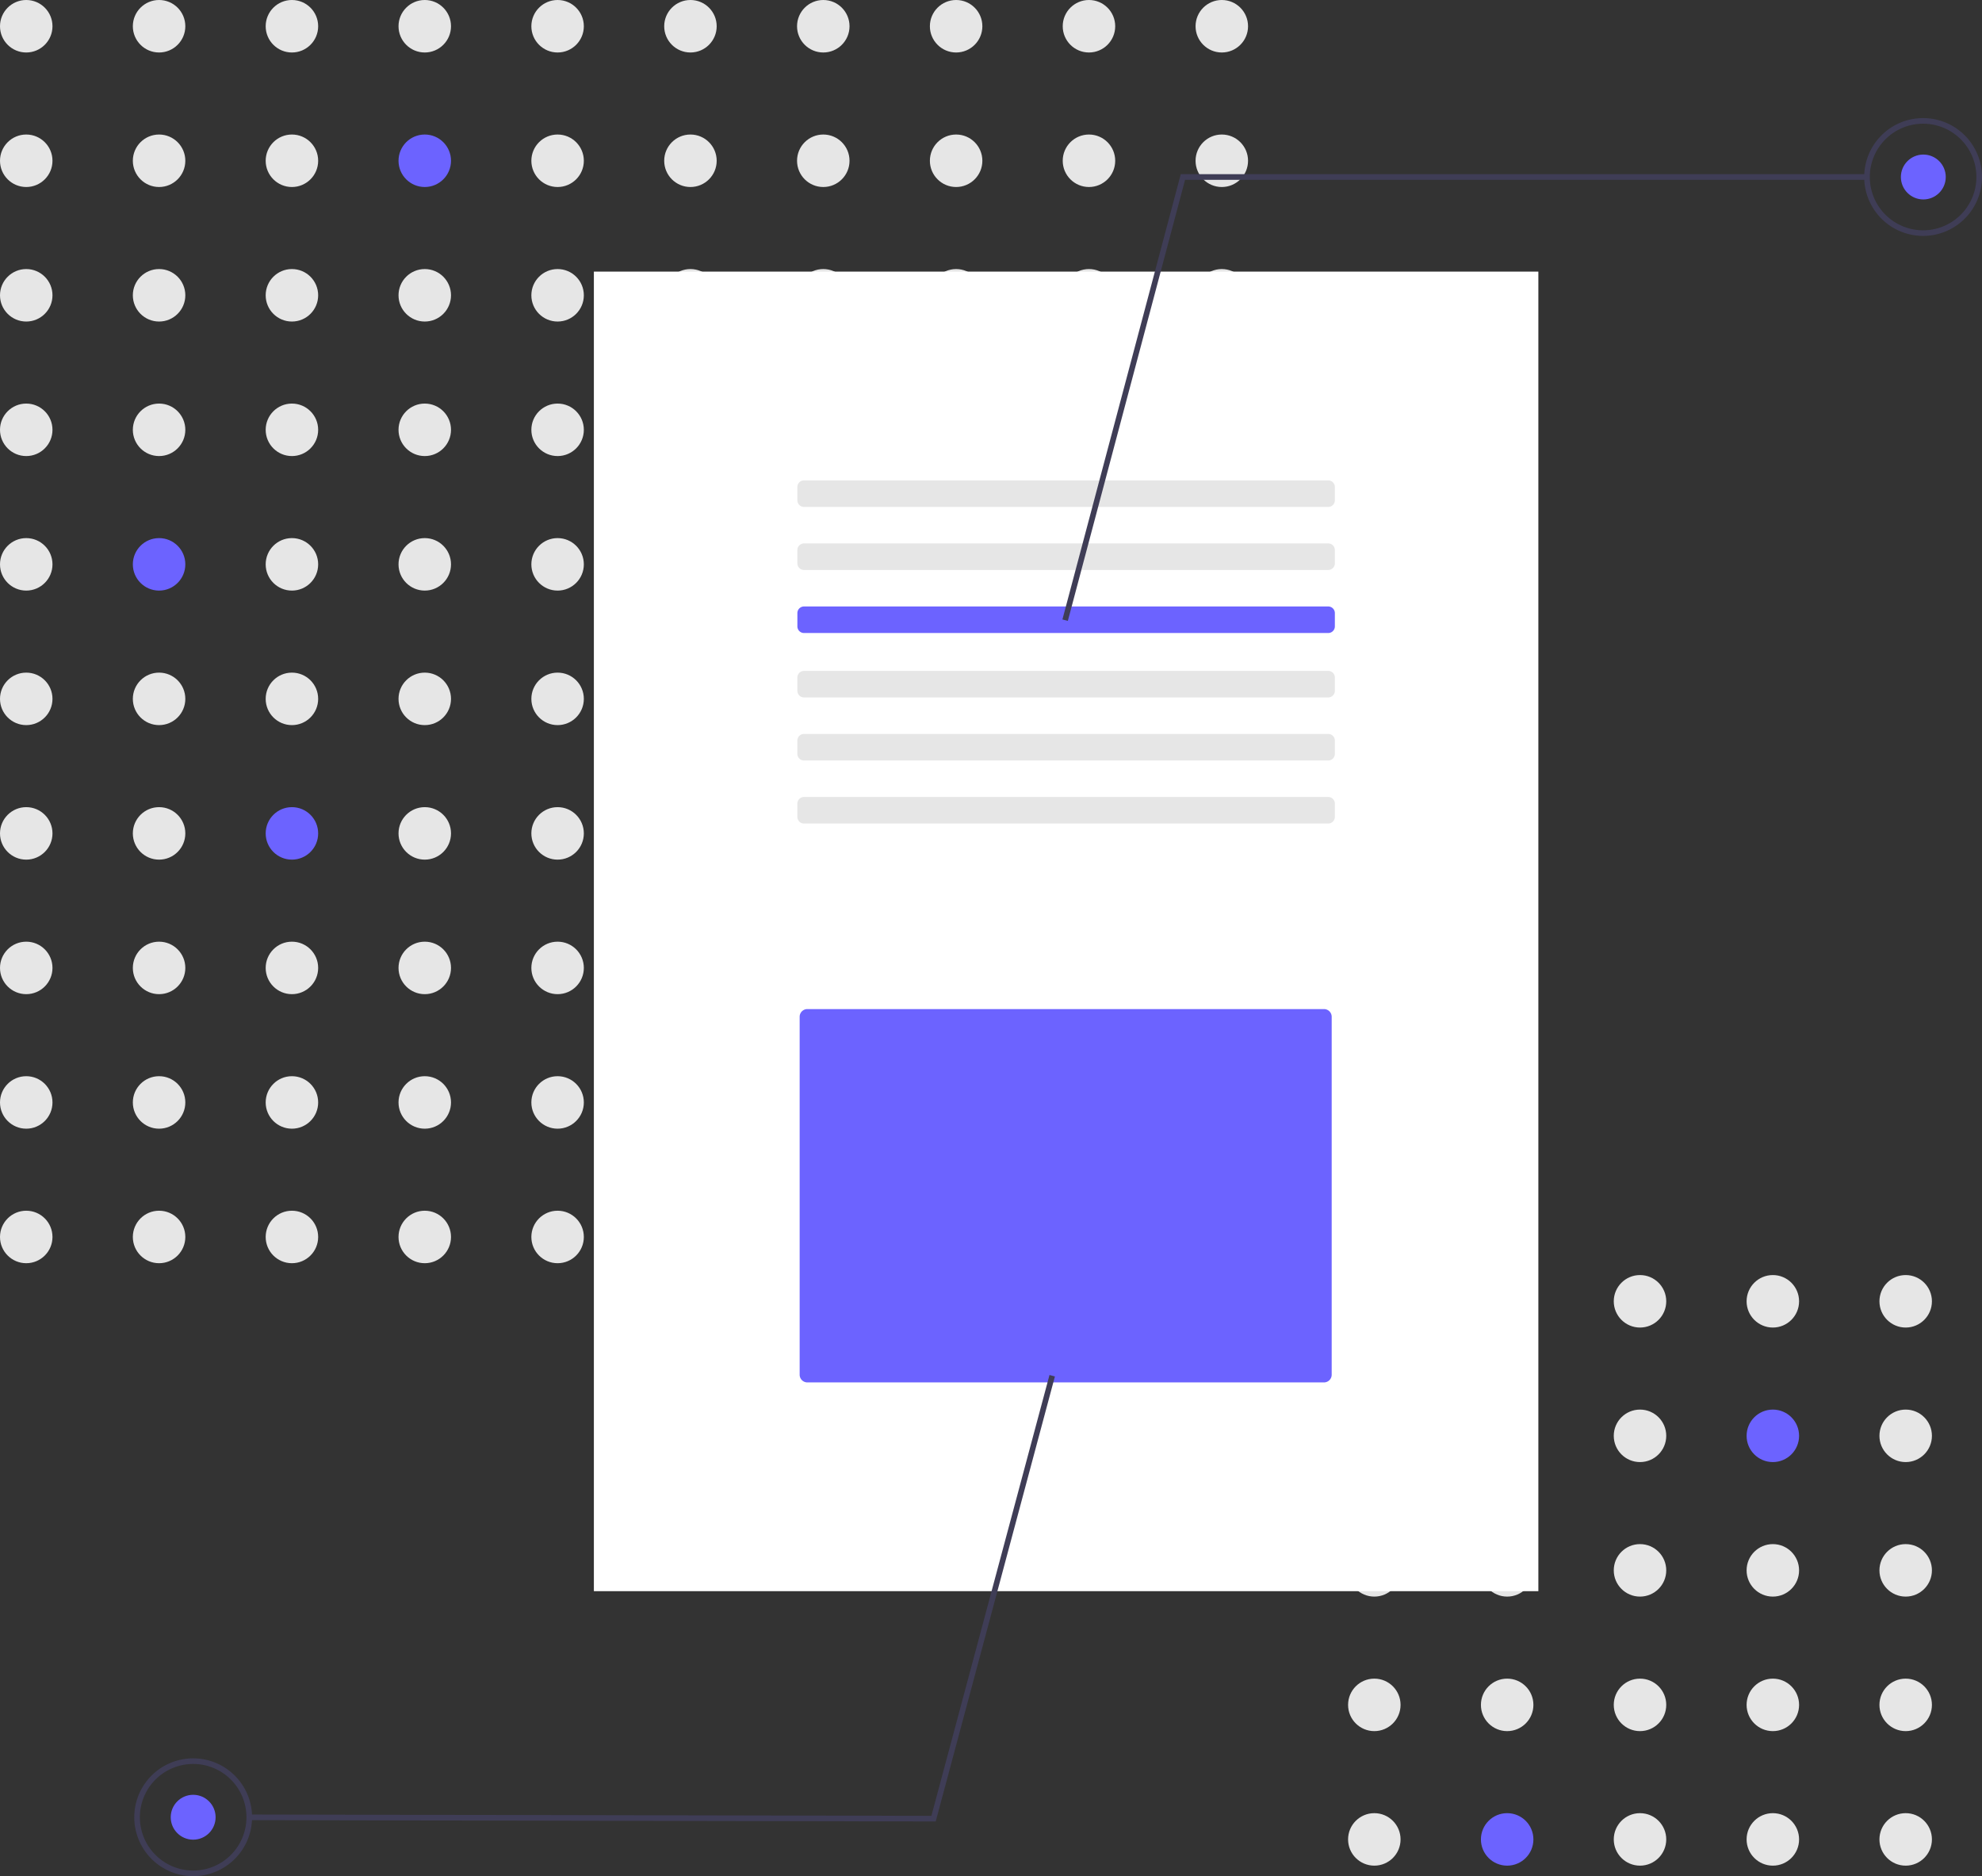 <svg xmlns="http://www.w3.org/2000/svg" width="514.583" height="487.038" viewBox="0 0 514.583 487.038">
  <rect x="0" y="0" width="514.583" height="487.038" fill="#333333" stroke="none"/>
  <g id="Group_2474" data-name="Group 2474" transform="translate(-142.999 -6892)">
    <circle id="Ellipse_510" data-name="Ellipse 510" cx="6.813" cy="6.813" r="6.813" transform="translate(315.445 6892)" fill="#e6e6e6"/>
    <circle id="Ellipse_511" data-name="Ellipse 511" cx="6.813" cy="6.813" r="6.813" transform="translate(349.934 6892)" fill="#e6e6e6"/>
    <circle id="Ellipse_512" data-name="Ellipse 512" cx="6.813" cy="6.813" r="6.813" transform="translate(384.423 6892)" fill="#e6e6e6"/>
    <circle id="Ellipse_513" data-name="Ellipse 513" cx="6.813" cy="6.813" r="6.813" transform="translate(418.912 6892)" fill="#e6e6e6"/>
    <circle id="Ellipse_514" data-name="Ellipse 514" cx="6.813" cy="6.813" r="6.813" transform="translate(453.401 6892)" fill="#e6e6e6"/>
    <circle id="Ellipse_520" data-name="Ellipse 520" cx="6.813" cy="6.813" r="6.813" transform="translate(315.445 6926.922)" fill="#e6e6e6"/>
    <circle id="Ellipse_521" data-name="Ellipse 521" cx="6.813" cy="6.813" r="6.813" transform="translate(349.934 6926.922)" fill="#e6e6e6"/>
    <circle id="Ellipse_522" data-name="Ellipse 522" cx="6.813" cy="6.813" r="6.813" transform="translate(384.423 6926.922)" fill="#e6e6e6"/>
    <circle id="Ellipse_523" data-name="Ellipse 523" cx="6.813" cy="6.813" r="6.813" transform="translate(418.912 6926.922)" fill="#e6e6e6"/>
    <circle id="Ellipse_524" data-name="Ellipse 524" cx="6.813" cy="6.813" r="6.813" transform="translate(453.401 6926.922)" fill="#e6e6e6"/>
    <circle id="Ellipse_530" data-name="Ellipse 530" cx="6.813" cy="6.813" r="6.813" transform="translate(315.445 6961.844)" fill="#e6e6e6"/>
    <circle id="Ellipse_531" data-name="Ellipse 531" cx="6.813" cy="6.813" r="6.813" transform="translate(349.934 6961.844)" fill="#e6e6e6"/>
    <circle id="Ellipse_532" data-name="Ellipse 532" cx="6.813" cy="6.813" r="6.813" transform="translate(384.423 6961.844)" fill="#e6e6e6"/>
    <circle id="Ellipse_533" data-name="Ellipse 533" cx="6.813" cy="6.813" r="6.813" transform="translate(418.912 6961.844)" fill="#e6e6e6"/>
    <circle id="Ellipse_534" data-name="Ellipse 534" cx="6.813" cy="6.813" r="6.813" transform="translate(453.401 6961.844)" fill="#e6e6e6"/>
    <circle id="Ellipse_540" data-name="Ellipse 540" cx="6.813" cy="6.813" r="6.813" transform="translate(315.445 6996.766)" fill="#e6e6e6"/>
    <circle id="Ellipse_541" data-name="Ellipse 541" cx="6.813" cy="6.813" r="6.813" transform="translate(349.934 6996.766)" fill="#e6e6e6"/>
    <circle id="Ellipse_542" data-name="Ellipse 542" cx="6.813" cy="6.813" r="6.813" transform="translate(384.423 6996.766)" fill="#e6e6e6"/>
    <circle id="Ellipse_543" data-name="Ellipse 543" cx="6.813" cy="6.813" r="6.813" transform="translate(418.912 6996.766)" fill="#e6e6e6"/>
    <circle id="Ellipse_544" data-name="Ellipse 544" cx="6.813" cy="6.813" r="6.813" transform="translate(453.401 6996.766)" fill="#e6e6e6"/>
    <g id="Group_2470" data-name="Group 2470">
      <circle id="Ellipse_509" data-name="Ellipse 509" cx="6.813" cy="6.813" r="6.813" transform="translate(280.955 6892)" fill="#e6e6e6"/>
      <circle id="Ellipse_519" data-name="Ellipse 519" cx="6.813" cy="6.813" r="6.813" transform="translate(280.955 6926.922)" fill="#e6e6e6"/>
      <circle id="Ellipse_529" data-name="Ellipse 529" cx="6.813" cy="6.813" r="6.813" transform="translate(280.955 6961.844)" fill="#e6e6e6"/>
      <g id="Group_2468" data-name="Group 2468">
        <circle id="Ellipse_505" data-name="Ellipse 505" cx="6.813" cy="6.813" r="6.813" transform="translate(142.999 6892)" fill="#e6e6e6"/>
        <circle id="Ellipse_506" data-name="Ellipse 506" cx="6.813" cy="6.813" r="6.813" transform="translate(177.488 6892)" fill="#e6e6e6"/>
        <circle id="Ellipse_507" data-name="Ellipse 507" cx="6.813" cy="6.813" r="6.813" transform="translate(211.977 6892)" fill="#e6e6e6"/>
        <circle id="Ellipse_508" data-name="Ellipse 508" cx="6.813" cy="6.813" r="6.813" transform="translate(246.466 6892)" fill="#e6e6e6"/>
        <circle id="Ellipse_515" data-name="Ellipse 515" cx="6.813" cy="6.813" r="6.813" transform="translate(142.999 6926.922)" fill="#e6e6e6"/>
        <circle id="Ellipse_516" data-name="Ellipse 516" cx="6.813" cy="6.813" r="6.813" transform="translate(177.488 6926.922)" fill="#e6e6e6"/>
        <circle id="Ellipse_517" data-name="Ellipse 517" cx="6.813" cy="6.813" r="6.813" transform="translate(211.977 6926.922)" fill="#e6e6e6"/>
        <circle id="Ellipse_518" data-name="Ellipse 518" cx="6.813" cy="6.813" r="6.813" transform="translate(246.466 6926.922)" fill="#6c63ff"/>
        <circle id="Ellipse_525" data-name="Ellipse 525" cx="6.813" cy="6.813" r="6.813" transform="translate(142.999 6961.844)" fill="#e6e6e6"/>
        <circle id="Ellipse_526" data-name="Ellipse 526" cx="6.813" cy="6.813" r="6.813" transform="translate(177.488 6961.844)" fill="#e6e6e6"/>
        <circle id="Ellipse_527" data-name="Ellipse 527" cx="6.813" cy="6.813" r="6.813" transform="translate(211.977 6961.844)" fill="#e6e6e6"/>
        <circle id="Ellipse_528" data-name="Ellipse 528" cx="6.813" cy="6.813" r="6.813" transform="translate(246.466 6961.844)" fill="#e6e6e6"/>
        <circle id="Ellipse_535" data-name="Ellipse 535" cx="6.813" cy="6.813" r="6.813" transform="translate(142.999 6996.766)" fill="#e6e6e6"/>
        <circle id="Ellipse_536" data-name="Ellipse 536" cx="6.813" cy="6.813" r="6.813" transform="translate(177.488 6996.766)" fill="#e6e6e6"/>
        <circle id="Ellipse_537" data-name="Ellipse 537" cx="6.813" cy="6.813" r="6.813" transform="translate(211.977 6996.766)" fill="#e6e6e6"/>
        <circle id="Ellipse_538" data-name="Ellipse 538" cx="6.813" cy="6.813" r="6.813" transform="translate(246.466 6996.766)" fill="#e6e6e6"/>
      </g>
      <circle id="Ellipse_539" data-name="Ellipse 539" cx="6.813" cy="6.813" r="6.813" transform="translate(280.955 6996.766)" fill="#e6e6e6"/>
      <circle id="Ellipse_545" data-name="Ellipse 545" cx="6.813" cy="6.813" r="6.813" transform="translate(142.999 7031.688)" fill="#e6e6e6"/>
      <circle id="Ellipse_546" data-name="Ellipse 546" cx="6.813" cy="6.813" r="6.813" transform="translate(177.488 7031.688)" fill="#6c63ff"/>
      <circle id="Ellipse_547" data-name="Ellipse 547" cx="6.813" cy="6.813" r="6.813" transform="translate(211.977 7031.688)" fill="#e6e6e6"/>
      <circle id="Ellipse_548" data-name="Ellipse 548" cx="6.813" cy="6.813" r="6.813" transform="translate(246.466 7031.688)" fill="#e6e6e6"/>
      <circle id="Ellipse_549" data-name="Ellipse 549" cx="6.813" cy="6.813" r="6.813" transform="translate(280.955 7031.688)" fill="#e6e6e6"/>
    </g>
    <circle id="Ellipse_550" data-name="Ellipse 550" cx="6.813" cy="6.813" r="6.813" transform="translate(315.445 7031.688)" fill="#e6e6e6"/>
    <circle id="Ellipse_551" data-name="Ellipse 551" cx="6.813" cy="6.813" r="6.813" transform="translate(349.934 7031.688)" fill="#e6e6e6"/>
    <circle id="Ellipse_552" data-name="Ellipse 552" cx="6.813" cy="6.813" r="6.813" transform="translate(384.423 7031.688)" fill="#e6e6e6"/>
    <circle id="Ellipse_553" data-name="Ellipse 553" cx="6.813" cy="6.813" r="6.813" transform="translate(418.912 7031.688)" fill="#e6e6e6"/>
    <circle id="Ellipse_554" data-name="Ellipse 554" cx="6.813" cy="6.813" r="6.813" transform="translate(453.401 7031.688)" fill="#e6e6e6"/>
    <circle id="Ellipse_555" data-name="Ellipse 555" cx="6.813" cy="6.813" r="6.813" transform="translate(142.999 7066.61)" fill="#e6e6e6"/>
    <circle id="Ellipse_556" data-name="Ellipse 556" cx="6.813" cy="6.813" r="6.813" transform="translate(177.488 7066.61)" fill="#e6e6e6"/>
    <circle id="Ellipse_557" data-name="Ellipse 557" cx="6.813" cy="6.813" r="6.813" transform="translate(211.977 7066.61)" fill="#e6e6e6"/>
    <circle id="Ellipse_558" data-name="Ellipse 558" cx="6.813" cy="6.813" r="6.813" transform="translate(246.466 7066.61)" fill="#e6e6e6"/>
    <circle id="Ellipse_559" data-name="Ellipse 559" cx="6.813" cy="6.813" r="6.813" transform="translate(280.955 7066.61)" fill="#e6e6e6"/>
    <circle id="Ellipse_560" data-name="Ellipse 560" cx="6.813" cy="6.813" r="6.813" transform="translate(315.445 7066.61)" fill="#e6e6e6"/>
    <circle id="Ellipse_561" data-name="Ellipse 561" cx="6.813" cy="6.813" r="6.813" transform="translate(349.934 7066.61)" fill="#e6e6e6"/>
    <circle id="Ellipse_562" data-name="Ellipse 562" cx="6.813" cy="6.813" r="6.813" transform="translate(384.423 7066.61)" fill="#e6e6e6"/>
    <circle id="Ellipse_563" data-name="Ellipse 563" cx="6.813" cy="6.813" r="6.813" transform="translate(418.912 7066.61)" fill="#e6e6e6"/>
    <circle id="Ellipse_564" data-name="Ellipse 564" cx="6.813" cy="6.813" r="6.813" transform="translate(453.401 7066.61)" fill="#e6e6e6"/>
    <circle id="Ellipse_565" data-name="Ellipse 565" cx="6.813" cy="6.813" r="6.813" transform="translate(142.999 7101.532)" fill="#e6e6e6"/>
    <circle id="Ellipse_566" data-name="Ellipse 566" cx="6.813" cy="6.813" r="6.813" transform="translate(177.488 7101.532)" fill="#e6e6e6"/>
    <circle id="Ellipse_567" data-name="Ellipse 567" cx="6.813" cy="6.813" r="6.813" transform="translate(211.977 7101.532)" fill="#6c63ff"/>
    <circle id="Ellipse_568" data-name="Ellipse 568" cx="6.813" cy="6.813" r="6.813" transform="translate(246.466 7101.532)" fill="#e6e6e6"/>
    <circle id="Ellipse_569" data-name="Ellipse 569" cx="6.813" cy="6.813" r="6.813" transform="translate(280.955 7101.532)" fill="#e6e6e6"/>
    <circle id="Ellipse_570" data-name="Ellipse 570" cx="6.813" cy="6.813" r="6.813" transform="translate(315.445 7101.532)" fill="#e6e6e6"/>
    <circle id="Ellipse_571" data-name="Ellipse 571" cx="6.813" cy="6.813" r="6.813" transform="translate(349.934 7101.532)" fill="#e6e6e6"/>
    <circle id="Ellipse_572" data-name="Ellipse 572" cx="6.813" cy="6.813" r="6.813" transform="translate(384.423 7101.532)" fill="#e6e6e6"/>
    <circle id="Ellipse_573" data-name="Ellipse 573" cx="6.813" cy="6.813" r="6.813" transform="translate(418.912 7101.532)" fill="#e6e6e6"/>
    <circle id="Ellipse_574" data-name="Ellipse 574" cx="6.813" cy="6.813" r="6.813" transform="translate(453.401 7101.532)" fill="#e6e6e6"/>
    <circle id="Ellipse_575" data-name="Ellipse 575" cx="6.813" cy="6.813" r="6.813" transform="translate(142.999 7136.454)" fill="#e6e6e6"/>
    <circle id="Ellipse_576" data-name="Ellipse 576" cx="6.813" cy="6.813" r="6.813" transform="translate(177.488 7136.454)" fill="#e6e6e6"/>
    <circle id="Ellipse_577" data-name="Ellipse 577" cx="6.813" cy="6.813" r="6.813" transform="translate(211.977 7136.454)" fill="#e6e6e6"/>
    <circle id="Ellipse_578" data-name="Ellipse 578" cx="6.813" cy="6.813" r="6.813" transform="translate(246.466 7136.454)" fill="#e6e6e6"/>
    <circle id="Ellipse_579" data-name="Ellipse 579" cx="6.813" cy="6.813" r="6.813" transform="translate(280.955 7136.454)" fill="#e6e6e6"/>
    <circle id="Ellipse_580" data-name="Ellipse 580" cx="6.813" cy="6.813" r="6.813" transform="translate(315.445 7136.454)" fill="#e6e6e6"/>
    <circle id="Ellipse_581" data-name="Ellipse 581" cx="6.813" cy="6.813" r="6.813" transform="translate(349.934 7136.454)" fill="#e6e6e6"/>
    <circle id="Ellipse_582" data-name="Ellipse 582" cx="6.813" cy="6.813" r="6.813" transform="translate(384.423 7136.454)" fill="#e6e6e6"/>
    <circle id="Ellipse_583" data-name="Ellipse 583" cx="6.813" cy="6.813" r="6.813" transform="translate(418.912 7136.454)" fill="#e6e6e6"/>
    <circle id="Ellipse_584" data-name="Ellipse 584" cx="6.813" cy="6.813" r="6.813" transform="translate(453.401 7136.454)" fill="#e6e6e6"/>
    <circle id="Ellipse_585" data-name="Ellipse 585" cx="6.813" cy="6.813" r="6.813" transform="translate(142.999 7171.376)" fill="#e6e6e6"/>
    <circle id="Ellipse_586" data-name="Ellipse 586" cx="6.813" cy="6.813" r="6.813" transform="translate(177.488 7171.376)" fill="#e6e6e6"/>
    <circle id="Ellipse_587" data-name="Ellipse 587" cx="6.813" cy="6.813" r="6.813" transform="translate(211.977 7171.376)" fill="#e6e6e6"/>
    <circle id="Ellipse_588" data-name="Ellipse 588" cx="6.813" cy="6.813" r="6.813" transform="translate(246.466 7171.376)" fill="#e6e6e6"/>
    <circle id="Ellipse_589" data-name="Ellipse 589" cx="6.813" cy="6.813" r="6.813" transform="translate(280.955 7171.376)" fill="#e6e6e6"/>
    <circle id="Ellipse_590" data-name="Ellipse 590" cx="6.813" cy="6.813" r="6.813" transform="translate(315.445 7171.376)" fill="#e6e6e6"/>
    <circle id="Ellipse_591" data-name="Ellipse 591" cx="6.813" cy="6.813" r="6.813" transform="translate(349.934 7171.376)" fill="#e6e6e6"/>
    <circle id="Ellipse_592" data-name="Ellipse 592" cx="6.813" cy="6.813" r="6.813" transform="translate(384.423 7171.376)" fill="#e6e6e6"/>
    <circle id="Ellipse_593" data-name="Ellipse 593" cx="6.813" cy="6.813" r="6.813" transform="translate(418.912 7171.376)" fill="#e6e6e6"/>
    <circle id="Ellipse_594" data-name="Ellipse 594" cx="6.813" cy="6.813" r="6.813" transform="translate(453.401 7171.376)" fill="#e6e6e6"/>
    <circle id="Ellipse_595" data-name="Ellipse 595" cx="6.813" cy="6.813" r="6.813" transform="translate(142.999 7206.298)" fill="#e6e6e6"/>
    <circle id="Ellipse_596" data-name="Ellipse 596" cx="6.813" cy="6.813" r="6.813" transform="translate(177.488 7206.298)" fill="#e6e6e6"/>
    <circle id="Ellipse_597" data-name="Ellipse 597" cx="6.813" cy="6.813" r="6.813" transform="translate(211.977 7206.298)" fill="#e6e6e6"/>
    <circle id="Ellipse_598" data-name="Ellipse 598" cx="6.813" cy="6.813" r="6.813" transform="translate(246.466 7206.298)" fill="#e6e6e6"/>
    <circle id="Ellipse_599" data-name="Ellipse 599" cx="6.813" cy="6.813" r="6.813" transform="translate(280.955 7206.298)" fill="#e6e6e6"/>
    <circle id="Ellipse_600" data-name="Ellipse 600" cx="6.813" cy="6.813" r="6.813" transform="translate(315.445 7206.298)" fill="#e6e6e6"/>
    <circle id="Ellipse_601" data-name="Ellipse 601" cx="6.813" cy="6.813" r="6.813" transform="translate(349.934 7206.298)" fill="#e6e6e6"/>
    <circle id="Ellipse_602" data-name="Ellipse 602" cx="6.813" cy="6.813" r="6.813" transform="translate(384.423 7206.298)" fill="#e6e6e6"/>
    <circle id="Ellipse_603" data-name="Ellipse 603" cx="6.813" cy="6.813" r="6.813" transform="translate(418.912 7206.298)" fill="#e6e6e6"/>
    <circle id="Ellipse_604" data-name="Ellipse 604" cx="6.813" cy="6.813" r="6.813" transform="translate(453.401 7206.298)" fill="#e6e6e6"/>
    <g id="Group_2471" data-name="Group 2471" transform="translate(350 331)">
      <circle id="Ellipse_509-2" data-name="Ellipse 509" cx="6.813" cy="6.813" r="6.813" transform="translate(280.955 6892)" fill="#e6e6e6"/>
      <circle id="Ellipse_519-2" data-name="Ellipse 519" cx="6.813" cy="6.813" r="6.813" transform="translate(280.955 6926.922)" fill="#e6e6e6"/>
      <circle id="Ellipse_529-2" data-name="Ellipse 529" cx="6.813" cy="6.813" r="6.813" transform="translate(280.955 6961.844)" fill="#e6e6e6"/>
      <g id="Group_2468-2" data-name="Group 2468">
        <circle id="Ellipse_505-2" data-name="Ellipse 505" cx="6.813" cy="6.813" r="6.813" transform="translate(142.999 6892)" fill="#e6e6e6"/>
        <circle id="Ellipse_506-2" data-name="Ellipse 506" cx="6.813" cy="6.813" r="6.813" transform="translate(177.488 6892)" fill="#e6e6e6"/>
        <circle id="Ellipse_507-2" data-name="Ellipse 507" cx="6.813" cy="6.813" r="6.813" transform="translate(211.977 6892)" fill="#e6e6e6"/>
        <circle id="Ellipse_508-2" data-name="Ellipse 508" cx="6.813" cy="6.813" r="6.813" transform="translate(246.466 6892)" fill="#e6e6e6"/>
        <circle id="Ellipse_515-2" data-name="Ellipse 515" cx="6.813" cy="6.813" r="6.813" transform="translate(142.999 6926.922)" fill="#e6e6e6"/>
        <circle id="Ellipse_516-2" data-name="Ellipse 516" cx="6.813" cy="6.813" r="6.813" transform="translate(177.488 6926.922)" fill="#e6e6e6"/>
        <circle id="Ellipse_517-2" data-name="Ellipse 517" cx="6.813" cy="6.813" r="6.813" transform="translate(211.977 6926.922)" fill="#e6e6e6"/>
        <circle id="Ellipse_518-2" data-name="Ellipse 518" cx="6.813" cy="6.813" r="6.813" transform="translate(246.466 6926.922)" fill="#6c63ff"/>
        <circle id="Ellipse_525-2" data-name="Ellipse 525" cx="6.813" cy="6.813" r="6.813" transform="translate(142.999 6961.844)" fill="#e6e6e6"/>
        <circle id="Ellipse_526-2" data-name="Ellipse 526" cx="6.813" cy="6.813" r="6.813" transform="translate(177.488 6961.844)" fill="#e6e6e6"/>
        <circle id="Ellipse_527-2" data-name="Ellipse 527" cx="6.813" cy="6.813" r="6.813" transform="translate(211.977 6961.844)" fill="#e6e6e6"/>
        <circle id="Ellipse_528-2" data-name="Ellipse 528" cx="6.813" cy="6.813" r="6.813" transform="translate(246.466 6961.844)" fill="#e6e6e6"/>
        <circle id="Ellipse_535-2" data-name="Ellipse 535" cx="6.813" cy="6.813" r="6.813" transform="translate(142.999 6996.766)" fill="#e6e6e6"/>
        <circle id="Ellipse_536-2" data-name="Ellipse 536" cx="6.813" cy="6.813" r="6.813" transform="translate(177.488 6996.766)" fill="#e6e6e6"/>
        <circle id="Ellipse_537-2" data-name="Ellipse 537" cx="6.813" cy="6.813" r="6.813" transform="translate(211.977 6996.766)" fill="#e6e6e6"/>
        <circle id="Ellipse_538-2" data-name="Ellipse 538" cx="6.813" cy="6.813" r="6.813" transform="translate(246.466 6996.766)" fill="#e6e6e6"/>
      </g>
      <circle id="Ellipse_539-2" data-name="Ellipse 539" cx="6.813" cy="6.813" r="6.813" transform="translate(280.955 6996.766)" fill="#e6e6e6"/>
      <circle id="Ellipse_545-2" data-name="Ellipse 545" cx="6.813" cy="6.813" r="6.813" transform="translate(142.999 7031.688)" fill="#e6e6e6"/>
      <circle id="Ellipse_546-2" data-name="Ellipse 546" cx="6.813" cy="6.813" r="6.813" transform="translate(177.488 7031.688)" fill="#6c63ff"/>
      <circle id="Ellipse_547-2" data-name="Ellipse 547" cx="6.813" cy="6.813" r="6.813" transform="translate(211.977 7031.688)" fill="#e6e6e6"/>
      <circle id="Ellipse_548-2" data-name="Ellipse 548" cx="6.813" cy="6.813" r="6.813" transform="translate(246.466 7031.688)" fill="#e6e6e6"/>
      <circle id="Ellipse_549-2" data-name="Ellipse 549" cx="6.813" cy="6.813" r="6.813" transform="translate(280.955 7031.688)" fill="#e6e6e6"/>
    </g>
    <g id="Group_2472" data-name="Group 2472">
      <path id="Path_10444" data-name="Path 10444" d="M362.991,546H608.206V203.447H362.991Z" transform="translate(-65.805 6759.061)" fill="#fff"/>
      <g id="Group_2404" data-name="Group 2404" transform="translate(-438 1741)">
        <path id="Path_10445" data-name="Path 10445" d="M553.649,257.643a1.723,1.723,0,0,1,1.723,1.723v3.446a1.723,1.723,0,0,1-1.723,1.723h-136.1a1.723,1.723,0,0,1-1.723-1.723v-3.446a1.723,1.723,0,0,1,1.723-1.723h136.1" transform="translate(372.195 5018.061)" fill="#e6e6e6"/>
        <path id="Path_10446" data-name="Path 10446" d="M553.649,274.009a1.723,1.723,0,0,1,1.723,1.723v3.446a1.723,1.723,0,0,1-1.723,1.723h-136.1a1.723,1.723,0,0,1-1.723-1.723v-3.446a1.723,1.723,0,0,1,1.723-1.723h136.1" transform="translate(372.195 5018.061)" fill="#e6e6e6"/>
        <path id="Path_10447" data-name="Path 10447" d="M553.649,290.376a1.723,1.723,0,0,1,1.723,1.723v3.446a1.723,1.723,0,0,1-1.723,1.723h-136.1a1.723,1.723,0,0,1-1.723-1.723V292.1a1.723,1.723,0,0,1,1.723-1.723h136.1" transform="translate(372.195 5018.061)" fill="#6c63ff"/>
        <path id="Path_10448" data-name="Path 10448" d="M553.649,307.1a1.723,1.723,0,0,1,1.723,1.723v3.446a1.723,1.723,0,0,1-1.723,1.723h-136.1a1.723,1.723,0,0,1-1.723-1.723v-3.446a1.723,1.723,0,0,1,1.723-1.723h136.1" transform="translate(372.195 5018.061)" fill="#e6e6e6"/>
        <path id="Path_10449" data-name="Path 10449" d="M553.649,323.467a1.723,1.723,0,0,1,1.723,1.723v3.446a1.723,1.723,0,0,1-1.723,1.723h-136.1a1.723,1.723,0,0,1-1.723-1.723V325.19a1.723,1.723,0,0,1,1.723-1.723h136.1" transform="translate(372.195 5018.061)" fill="#e6e6e6"/>
        <path id="Path_10450" data-name="Path 10450" d="M553.649,339.834a1.723,1.723,0,0,1,1.723,1.723V345a1.723,1.723,0,0,1-1.723,1.723h-136.1A1.723,1.723,0,0,1,415.825,345v-3.446a1.723,1.723,0,0,1,1.723-1.723h136.1" transform="translate(372.195 5018.061)" fill="#e6e6e6"/>
        <path id="Path_10451" data-name="Path 10451" d="M418.417,394.89a2,2,0,0,0-2,2v92.916a2,2,0,0,0,2,2H552.548a2,2,0,0,0,2-2V396.89a2,2,0,0,0-2-2Z" transform="translate(372.195 5018.061)" fill="#6c63ff"/>
      </g>
      <path id="Path_10452" data-name="Path 10452" d="M277.241,161.182l-1.408-.374L306.56,45.221H484.785v1.457H307.679Z" transform="translate(143 6892)" fill="#3f3d56"/>
      <path id="Path_10453" data-name="Path 10453" d="M708.153,194.179a15.291,15.291,0,1,1,15.291-15.291A15.291,15.291,0,0,1,708.153,194.179Zm0-29.126a13.835,13.835,0,1,0,13.835,13.835,13.835,13.835,0,0,0-13.835-13.835Z" transform="translate(-65.862 6759.061)" fill="#3f3d56"/>
      <circle id="Ellipse_605" data-name="Ellipse 605" cx="5.825" cy="5.825" r="5.825" transform="translate(636.522 6932.124)" fill="#6c63ff"/>
      <path id="Path_10454" data-name="Path 10454" d="M272.477,356.941l1.407.376L242.937,472.845,64.712,472.5l0-1.457,177.105.34Z" transform="translate(143 6892)" fill="#3f3d56"/>
      <path id="Path_10455" data-name="Path 10455" d="M258.985,589.4a15.291,15.291,0,1,1-15.32,15.262,15.291,15.291,0,0,1,15.32-15.262Zm-.056,29.125a13.835,13.835,0,1,0-13.808-13.861A13.835,13.835,0,0,0,258.929,618.521Z" transform="translate(-65.805 6759.061)" fill="#3f3d56"/>
      <circle id="Ellipse_606" data-name="Ellipse 606" cx="5.825" cy="5.825" r="5.825" transform="translate(187.325 7357.922)" fill="#6c63ff"/>
    </g>
  </g>
</svg>
